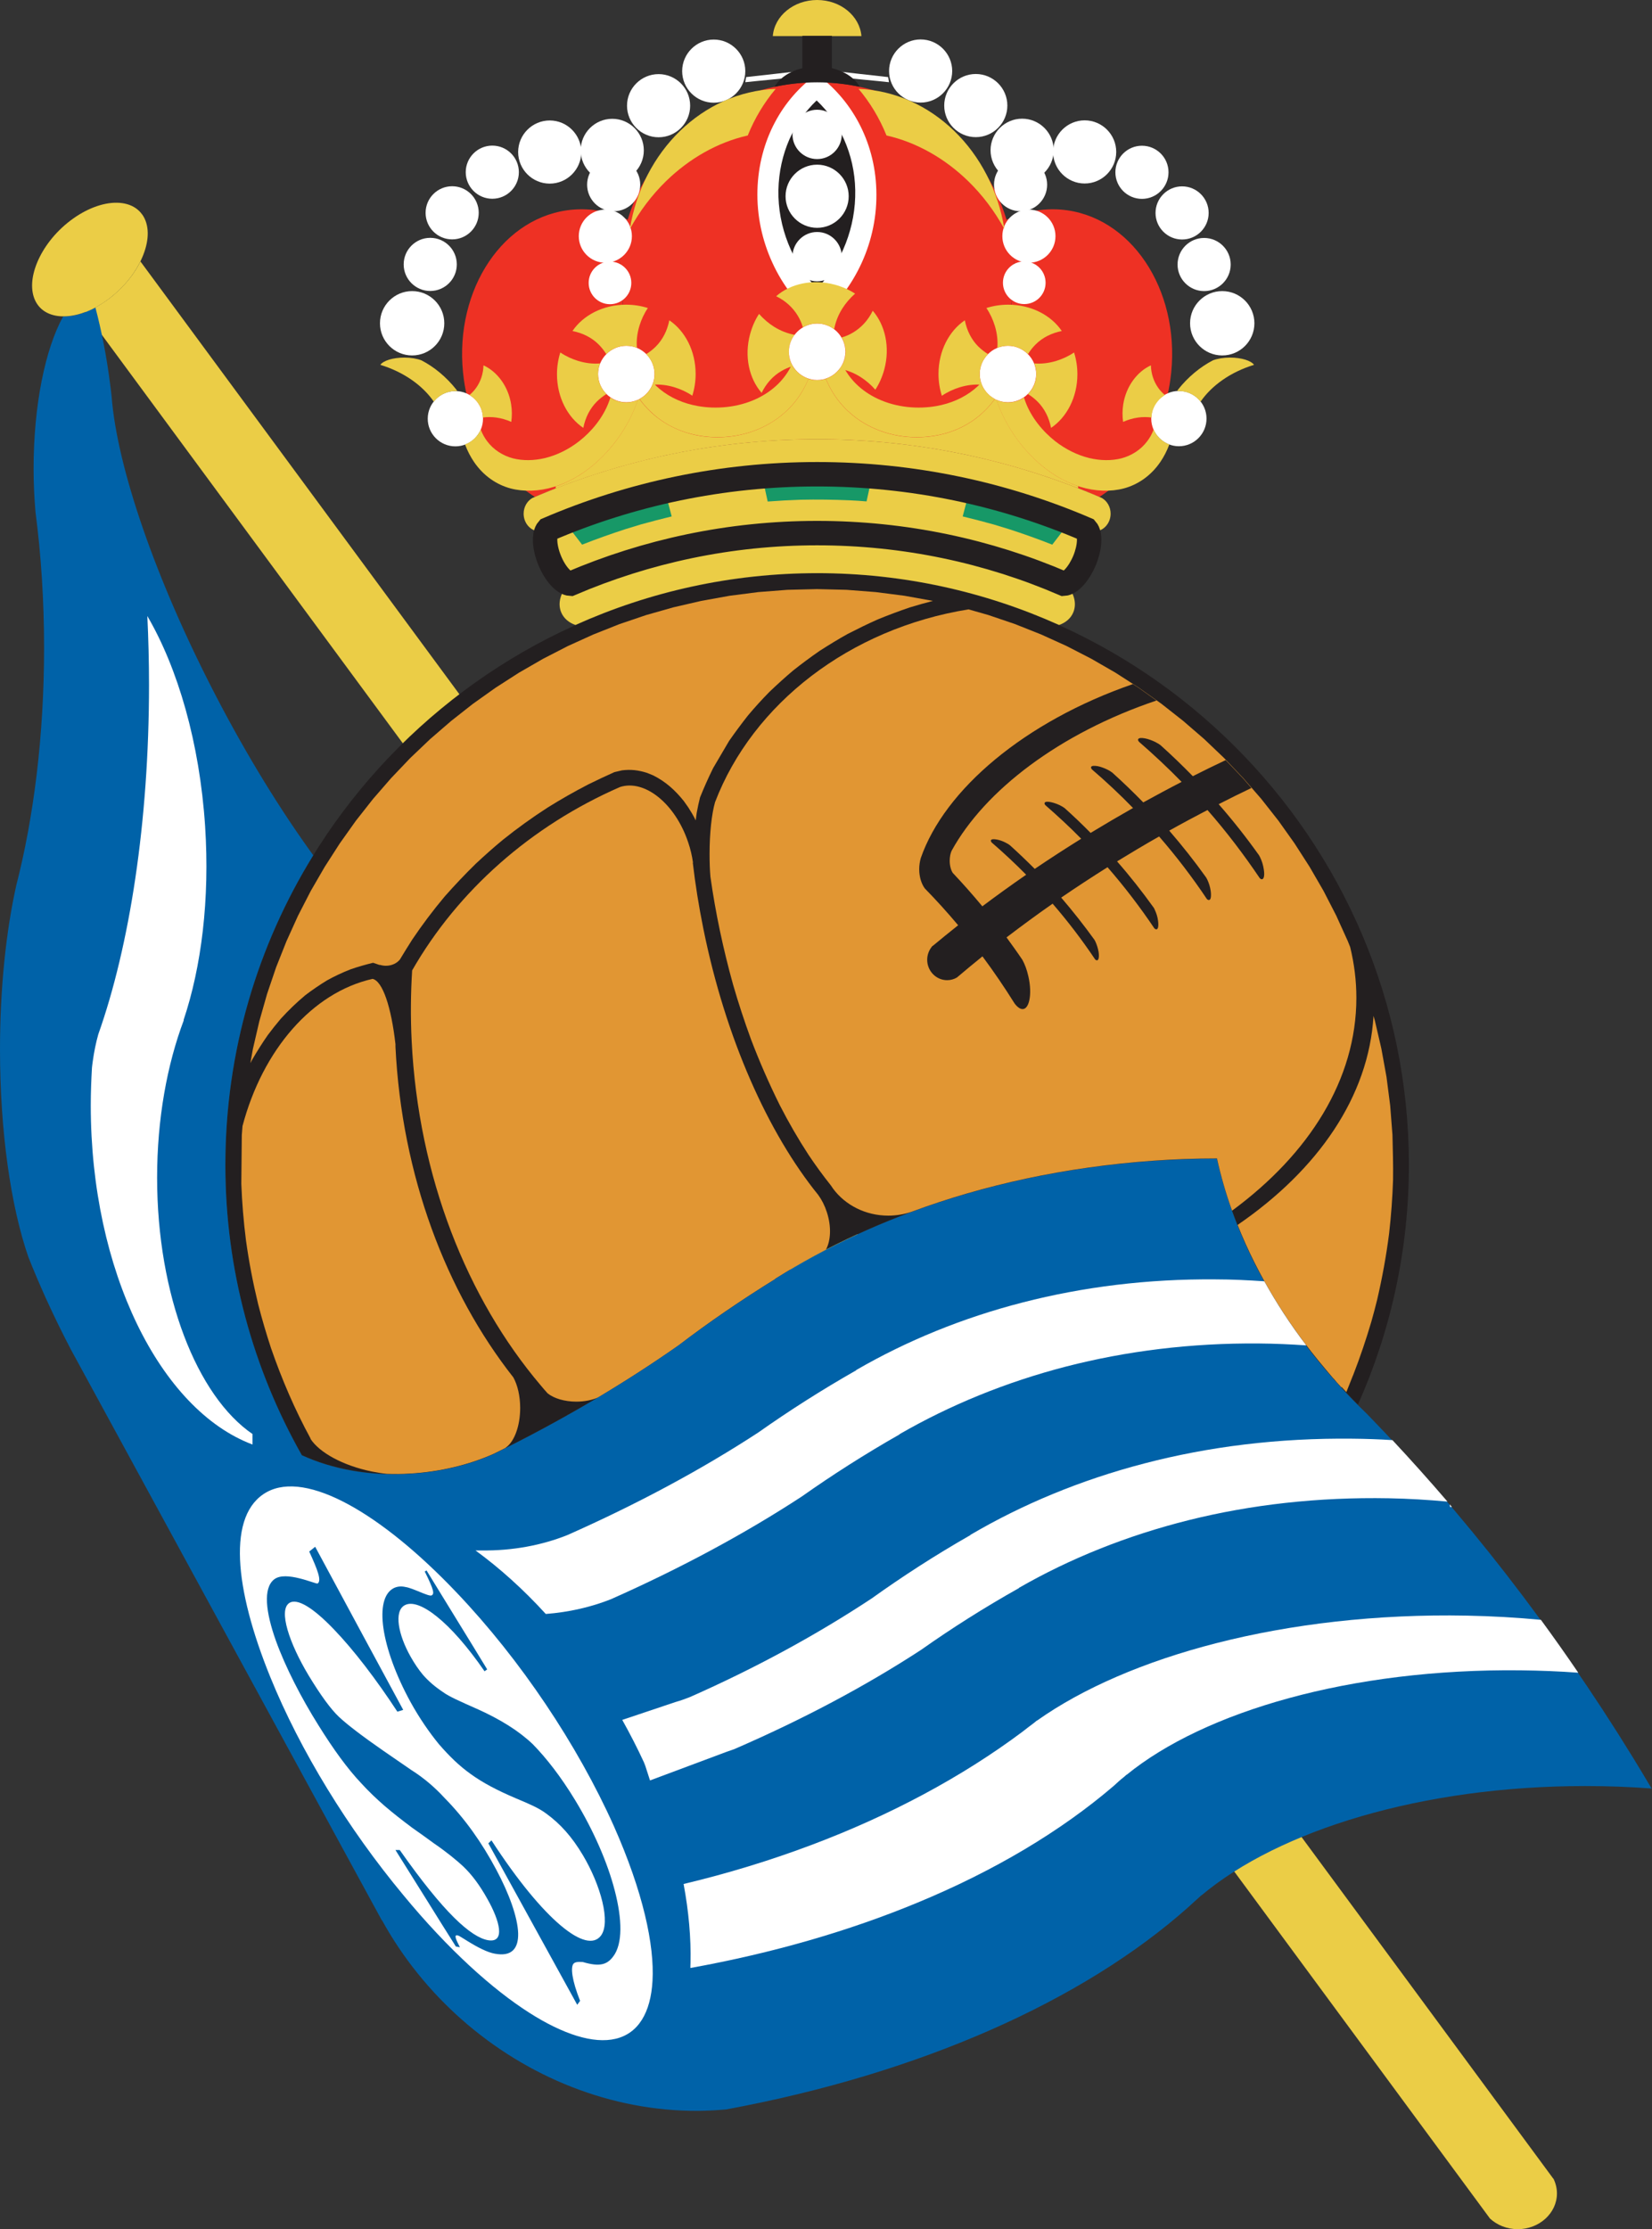 <?xml version="1.0" encoding="UTF-8"?>
<svg id="Layer_2" data-name="Layer 2" xmlns="http://www.w3.org/2000/svg" viewBox="0 0 138.69 187.09">
  <rect x="0" y="0" width="138.69" height="187.09" fill="#333333" stroke="none"/>
  <defs>
    <style>
      .cls-1, .cls-2 {
        stroke: #231f20;
        stroke-miterlimit: 2.61;
        stroke-width: 2.05px;
      }

      .cls-1, .cls-3, .cls-4, .cls-5, .cls-6, .cls-7, .cls-8, .cls-9 {
        fill-rule: evenodd;
      }

      .cls-1, .cls-5 {
        fill: #231f20;
      }

      .cls-2 {
        fill: none;
      }

      .cls-3 {
        fill: #0062a8;
      }

      .cls-3, .cls-4, .cls-5, .cls-6, .cls-7, .cls-8, .cls-9 {
        stroke-width: 0px;
      }

      .cls-4 {
        fill: #179867;
      }

      .cls-6 {
        fill: #e19633;
      }

      .cls-7 {
        fill: #fff;
      }

      .cls-8 {
        fill: #ebcd46;
      }

      .cls-9 {
        fill: #ee3124;
      }
    </style>
  </defs>
  <g id="Layer_1-2" data-name="Layer 1">
    <g>
      <path class="cls-7" d="m74.57,6.47c-.76-.09-1.57-.18-2.42-.27-.91-.1-1.88-.21-2.91-.33.21.12.41.23.6.33.17.1.33.18.48.27.81.08,1.59.16,2.32.23.7.07,1.36.13,1.99.2,0-.06-.02-.12-.03-.19-.01-.07-.02-.15-.04-.23h0Z"/>
      <path class="cls-7" d="m62.63,6.47c.76-.09,1.57-.18,2.42-.27.91-.1,1.88-.21,2.91-.33-.21.12-.41.23-.6.33-.17.1-.33.18-.48.27-.81.08-1.59.16-2.32.23-.7.07-1.36.13-1.99.2,0-.06.02-.12.03-.19.01-.07.02-.15.04-.23h0Z"/>
      <path class="cls-8" d="m68.6,39.8c8.02,0,15.66,1.65,22.6,4.63.36.41.31,1.49-.15,2.61-.47,1.12-1.2,1.92-1.74,1.95-6.36-2.74-13.36-4.25-20.71-4.25s-14.34,1.52-20.71,4.25c-.54-.03-1.28-.83-1.74-1.95-.46-1.12-.51-2.2-.15-2.61,6.95-2.98,14.59-4.63,22.6-4.63h0Z"/>
      <path class="cls-9" d="m47.6,17.65c1.76-.25,3.5.05,5.1.79-.42,1.4-.64,2.87-.64,4.39s.21,2.86.59,4.2l2.15,11.43c-3.42.8-6.72,1.89-9.89,3.25-3.03-1.93-5.35-5.5-5.96-9.81-1-7.03,2.89-13.43,8.65-14.25h0Z"/>
      <path class="cls-9" d="m68.6,6.91c9.11,0,16.54,7.15,16.54,15.91,0,1.45-.21,2.86-.59,4.2l-2.15,11.43c-4.44-1.04-9.06-1.59-13.8-1.59s-9.37.55-13.8,1.59l-2.15-11.43c-.38-1.34-.59-2.75-.59-4.2,0-8.77,7.43-15.91,16.54-15.91h0Z"/>
      <path class="cls-9" d="m89.6,17.65c-1.76-.25-3.5.05-5.1.79.42,1.4.64,2.87.64,4.39s-.21,2.86-.59,4.2l-2.15,11.43c3.42.8,6.72,1.89,9.89,3.25,3.03-1.93,5.35-5.5,5.96-9.81,1-7.03-2.89-13.43-8.65-14.25h0Z"/>
      <path class="cls-8" d="m46.65,40.99v-.17c1.33-.43,2.62-1.24,3.72-2.3,1.29-1.23,2.5-2.95,3.17-4.96.05-.02.09-.04.14-.07.29.4.62.77.99,1.12,1.06.98,2.38,1.63,3.81,1.92,1.78.35,3.95.2,5.91-.86,1.64-.89,2.83-2.25,3.48-3.88.23.07.47.11.73.11s.5-.04.73-.11c.66,1.62,1.84,2.99,3.48,3.88,1.96,1.06,4.12,1.21,5.91.86,1.43-.28,2.76-.93,3.81-1.92.37-.34.7-.72.99-1.12.16.08.33.15.51.2-.13-.03-.25-.08-.36-.13.67,2.01,1.89,3.73,3.17,4.96,1.09,1.05,2.35,1.84,3.67,2.28v.17c-6.8-2.65-14.18-4.11-21.9-4.11s-15.14,1.47-21.95,4.13h0Z"/>
      <path class="cls-8" d="m73.49,32.71c-.38-.43-.8-.79-1.26-1.08-.56-.35-1.14-.57-1.73-.68.18-.24.32-.51.4-.82.17-.63.06-1.28-.24-1.81.33-.09.65-.23.95-.41.71-.42,1.28-1.05,1.66-1.83,1.04,1.2,1.47,3.06.97,4.92-.17.62-.42,1.2-.75,1.7h0Z"/>
      <path class="cls-8" d="m63.72,26.34c.38.43.8.79,1.26,1.08.56.35,1.14.57,1.73.68-.18.24-.32.51-.4.82-.17.63-.06,1.28.24,1.81-.33.09-.65.23-.95.41-.71.41-1.28,1.05-1.66,1.83-1.05-1.2-1.47-3.06-.97-4.92.17-.62.42-1.2.75-1.7h0Z"/>
      <path class="cls-7" d="m68.6,27.15c1.31,0,2.37,1.07,2.37,2.37s-1.07,2.37-2.37,2.37-2.37-1.07-2.37-2.37,1.07-2.37,2.37-2.37h0Z"/>
      <path class="cls-8" d="m130.41,182.85L11.79,21.94c-.5,1.02-1.3,2.03-2.3,2.86-.77.64-1.58,1.1-2.35,1.39l117.95,160c.6.55,1.42.89,2.33.89,1.81,0,3.29-1.35,3.29-3,0-.44-.11-.86-.29-1.24h0Z"/>
      <path class="cls-5" d="m68.6,48.11c27.36,0,49.68,22.3,49.68,49.64,0,7.16-1.53,13.97-4.28,20.13-6.14-6.16-10.24-13.43-11.83-20.66-1.78,0-3.57.06-5.36.19-12.39.88-23.14,4.51-31.67,9.86v.02c-2.93,1.81-5.66,3.68-8.18,5.61h0c-4.61,3.24-9.82,6.31-15.54,9.13h0c-2.05.91-4.45,1.5-7.03,1.65-3.38.19-6.53-.41-9.05-1.56-4.08-7.2-6.42-15.52-6.42-24.36,0-27.34,22.32-49.64,49.68-49.64h0Z"/>
      <path class="cls-6" d="m58.16,72.39c.21,1.82.51,3.68.89,5.56,1.87,9.23,5.45,17.16,9.64,22.33.3.41.55.9.73,1.46.39,1.21.33,2.39-.09,3.15-1.47.76-2.88,1.57-4.23,2.42v.02c-2.91,1.8-5.63,3.66-8.13,5.58h0c-2.13,1.49-4.39,2.95-6.76,4.37-.5.22-1.14.35-1.83.35-.99,0-1.87-.27-2.4-.69-.2-.22-.4-.45-.59-.68-6.17-7.27-10.27-17.49-10.83-28.9-.1-2-.08-3.98.04-5.92,3.84-6.7,9.98-12.13,17.45-15.39,2.07-.67,4.64,1.4,5.72,4.63.2.58.33,1.16.41,1.72h0Zm-10.45,46.33s-.02.01-.03.02c0,0-.01-.01-.02-.02h.05Z"/>
      <path class="cls-6" d="m112.62,116.44c-.14-.15-.27-.3-.41-.45-.03-.04-.06-.07-.09-.11-.02-.03-.05-.05-.07-.08,0,0,0-.01-.01-.02,0,0-.01-.01-.02-.02-.02-.02-.04-.05-.07-.07-.03-.03-.05-.06-.08-.09-.1-.11-.19-.22-.28-.33-.02-.02-.04-.04-.06-.07-.09-.1-.18-.21-.26-.31-3.21-3.79-5.7-7.89-7.37-12.09,6.74-4.62,11.01-10.77,11.41-17.54l.12.42.54,2.33.43,2.37.31,2.41.19,2.45c.03,1.26.07,2.52.05,3.78-.05,1.51-.16,2.99-.33,4.49-.24,1.89-.58,3.74-1.01,5.59-.15.61-.31,1.21-.48,1.81-.44,1.49-.93,2.95-1.49,4.39h0s-.05.13-.05.13c0,.01-.01.03-.02.04h0s-.54,1.36-.54,1.36c-.13-.14-.27-.29-.4-.43h0Z"/>
      <path class="cls-6" d="m42.47,121.5c-.35.18-.7.35-1.05.52h0c-2.05.91-4.45,1.5-7.03,1.65-.65.04-1.29.04-1.92.02-.4-.04-.81-.11-1.23-.19-2.45-.5-4.44-1.6-5.18-2.76h.02c-1.33-2.44-2.42-4.98-3.33-7.61-.4-1.22-.76-2.44-1.08-3.69-.43-1.78-.77-3.54-1.02-5.35-.2-1.58-.33-3.15-.39-4.74l.04-4.09.06-.76c1.69-6.39,5.85-11.21,10.92-12.35.85.19,1.57,2.38,1.92,5.48,0,.07,0,.14,0,.21.53,10.83,4.25,20.58,9.9,27.76.35.64.57,1.55.57,2.56,0,1.53-.5,2.84-1.2,3.32h0Z"/>
      <path class="cls-3" d="m138.69,150.1c-1.83-.14-3.7-.21-5.61-.21-13.69,0-25.7,3.7-32.23,9.19h-.02c-.07.06-.14.13-.2.19-.29.25-.57.51-.84.76-8.88,7.91-22.59,14-38.83,17-.77.07-1.55.11-2.34.12-7.31.04-14.37-2.83-19.84-7.65-2.68-2.36-4.97-5.19-6.7-8.33h-.02L5.97,113.29c-.72-1.37-1.44-2.84-2.14-4.38-.52-1.16-1.01-2.3-1.45-3.42-1.46-4.22-2.38-10.46-2.38-17.42,0-5.15.51-9.91,1.36-13.74,1.48-5.76,2.34-12.62,2.34-19.96,0-3.98-.25-7.81-.72-11.4-.1-1.16-.16-2.38-.16-3.63,0-5.37.99-10.09,2.48-12.78.22,0,.45-.02.69-.05.64-.1,1.33-.33,2.02-.7.51,1.93.94,4.09,1.23,6.39.05.36.09.71.13,1.06.44,5.83,3.62,15.28,8.8,25.23,2.61,5.02,5.42,9.56,8.13,13.29-4.68,7.57-7.38,16.47-7.38,25.99,0,8.84,2.34,17.15,6.42,24.36,2.52,1.16,5.67,1.76,9.05,1.56,2.58-.15,4.98-.74,7.03-1.65h0c5.72-2.81,10.93-5.89,15.54-9.13h0c2.51-1.9,5.23-3.77,8.13-5.57v-.02c8.53-5.37,19.3-9.01,31.71-9.89,1.79-.13,3.58-.19,5.36-.19,1.66,7.53,6.03,15.11,12.6,21.42,8.06,8.28,15.64,17.96,22.32,28.82.54.88,1.07,1.76,1.59,2.64h0Z"/>
      <path class="cls-7" d="m22.4,125.22c3.36-1.84,9.65,1.82,15.94,8.44,5.38,5.65,10.14,12.78,13.19,19.58,2.46,5.54,3.42,10,3.25,13-.15,2.67-1.19,4.41-3.09,4.86-1.87.45-4.43-.38-7.25-2.18-3.08-1.96-6.8-5.29-10.59-9.89-4.61-5.54-8.65-12.11-11.16-18.29-3.02-7.43-3.65-13.67-.29-15.52h0Z"/>
      <path class="cls-3" d="m38.26,163.34c-.78-1.23-1.58-2.51-2.4-3.83-.86-1.37-1.74-2.78-2.66-4.25.12,0,.24,0,.36,0,1.87,2.66,3.36,4.48,4.56,5.67,1.19,1.18,2.14,1.78,2.86,1.9,1.47.24.98-1.62-.06-3.46-.63-1.13-1.31-2.06-2.07-2.77-.52-.48-1.38-1.19-2.42-1.9-.6-.44-1.2-.87-1.8-1.29-.86-.64-1.64-1.25-2.35-1.86-.7-.61-1.35-1.23-1.95-1.89-1.14-1.2-2.34-2.85-3.59-4.86-1.45-2.31-2.78-4.89-3.58-7.11-.85-2.39-1.09-4.39-.15-5.14.5-.39,1.36-.28,2.13-.09.79.19,1.46.48,1.53.43.34-.24,0-1.13-.71-2.68.17-.13.33-.26.5-.4,1.37,2.55,2.69,4.98,3.94,7.31,1.2,2.22,2.35,4.35,3.45,6.38-.16.05-.33.1-.49.15-1.76-2.69-3.67-5.19-5.34-6.92-1.69-1.76-3.07-2.66-3.75-2.19-.89.62,0,3.34,1.64,6.07,1.02,1.68,1.86,2.83,2.55,3.48.69.65,1.99,1.64,3.75,2.86.77.53,1.55,1.07,2.34,1.61.97.61,1.92,1.4,2.78,2.34,1.7,1.73,3.12,3.73,4.34,6.02,1.07,2,1.79,3.98,1.83,5.33.03,1.26-.53,1.98-1.96,1.71-.61-.11-1.41-.51-2.31-1.07-.13-.08-.25-.15-.37-.23-.19-.12-.37-.23-.46-.24-.29-.05-.15.3.21,1-.12-.02-.25-.05-.37-.07h0Z"/>
      <path class="cls-3" d="m35.66,131.88c.05-.03.1-.05.15-.08.81,1.33,1.64,2.67,2.48,4.04.86,1.4,1.73,2.81,2.61,4.26-.07.05-.15.11-.22.16-1.44-2.09-2.82-3.64-3.99-4.58-1.16-.94-2.13-1.29-2.72-.96-.92.51-.53,2.49.5,4.31.35.62.67,1.08,1.04,1.53.48.55,1.05,1.03,1.7,1.46.49.36,1.42.77,2.8,1.38.99.44,1.88.91,2.66,1.4.78.49,1.47,1.02,2.06,1.58,1.14,1.17,2.35,2.71,3.57,4.72,1.54,2.54,2.71,5.23,3.31,7.56.63,2.42.67,4.47-.12,5.52-.51.69-1.11.91-2.56.48-.42-.03-.67,0-.79.15-.24.3-.14,1.34.56,3.11-.08.11-.16.22-.24.33-1.32-2.4-2.62-4.75-3.87-7.03-1.23-2.23-2.43-4.41-3.59-6.52.09-.08.17-.16.26-.25,2.21,3.4,4.21,5.79,5.81,7.14,1.61,1.36,2.78,1.63,3.37.87.86-1.11-.01-4.25-1.5-6.76-.94-1.58-1.91-2.64-3.07-3.49-.64-.48-1.42-.81-2.54-1.28-1.6-.68-2.79-1.31-3.79-2.03-1.01-.72-1.82-1.52-2.69-2.52-.78-.95-1.65-2.2-2.38-3.53-1.24-2.26-2.03-4.47-2.28-6.2-.24-1.68.02-2.92.85-3.36.29-.15.64-.19,1.01-.1.63.09,1.96.83,2.19.7.23-.13.21-.42-.58-2h0Z"/>
      <path class="cls-8" d="m11.94,18c.61.87.59,2.09.1,3.36-.47,1.22-1.36,2.46-2.56,3.45-1.15.96-2.4,1.53-3.49,1.69-1.08.16-2.05-.06-2.66-.72-.62-.67-.78-1.7-.51-2.83.28-1.18,1.02-2.5,2.17-3.64,1.21-1.19,2.62-1.96,3.9-2.21,1.3-.25,2.44.04,3.05.91h0Z"/>
      <path class="cls-7" d="m106.15,107.54c1.02,1.83,2.19,3.63,3.52,5.37-1.31-.09-2.64-.15-3.98-.16-5.72-.05-11.15.64-16.17,1.93-5.07,1.31-9.77,3.24-14,5.68v.02c-2.9,1.65-5.64,3.4-8.22,5.22,0,0,0,0,0,0-4.73,3.09-10.12,6-16.03,8.62h0c-1.65.65-3.49,1.08-5.45,1.23-1.89-2.07-3.88-3.86-5.9-5.33.17,0,.35,0,.52,0,2.61.03,5.06-.44,7.19-1.29h0c5.91-2.62,11.3-5.52,16.03-8.61,0,0,0,0,0,0,2.58-1.82,5.32-3.57,8.22-5.22,0,0,0,0,0-.02,4.23-2.45,8.93-4.38,14-5.68,5.02-1.29,10.44-1.98,16.17-1.93,1.38,0,2.75.07,4.1.16h0Z"/>
      <path class="cls-7" d="m116.9,120.86c1.56,1.67,3.1,3.39,4.62,5.16-1.63-.15-3.28-.25-4.93-.28-5.96-.11-11.59.54-16.77,1.83-5.21,1.3-10,3.23-14.28,5.69v.02c-2.92,1.64-5.66,3.38-8.21,5.18,0,0,0,0,0,0-4.66,3.04-9.93,5.84-15.68,8.33h0c-.23.08-.47.17-.71.25l-6.37,2.38-.39-1.21-.12-.31c-.55-1.19-1.16-2.38-1.82-3.56l4.47-1.5c.42-.12.82-.26,1.22-.42h0c5.5-2.43,10.63-5.22,15.26-8.28,0,0,0,0,0,0,2.57-1.84,5.32-3.62,8.28-5.31,0,0,0,0,0-.02,4.36-2.56,9.25-4.6,14.59-5.99,5.39-1.41,11.26-2.15,17.51-2.08,1.11.01,2.22.05,3.33.12h0Zm4.81,5.39c.06.07.12.14.18.22h-.15c-.01-.07-.02-.14-.03-.22h0Z"/>
      <path class="cls-7" d="m129.37,135.95c1.06,1.45,2.11,2.93,3.13,4.43-1.59-.12-3.21-.18-4.84-.2-7.11-.08-13.76.78-19.44,2.33-5.64,1.54-10.35,3.76-13.64,6.44,0,0-.02,0-.02,0-.07.06-.14.12-.2.18-.31.24-.58.49-.85.74-4.46,3.82-10.04,7.14-16.47,9.8-5.76,2.39-12.2,4.25-19.08,5.49,0-.14,0-.28.01-.42.05-2.1-.15-4.32-.58-6.63,3.7-.88,7.29-1.98,10.72-3.27,6.6-2.48,12.62-5.69,17.72-9.5.32-.25.64-.5.98-.75.07-.06.15-.12.23-.19h.02c3.81-2.7,9.01-4.96,15.09-6.51,6.23-1.59,13.43-2.45,21.02-2.3,2.1.04,4.16.16,6.17.35h0Z"/>
      <path class="cls-7" d="m15.43,85.62c-1.41,3.74-2.24,8.3-2.24,13.21,0,9.88,3.35,18.33,8.01,21.52v.88c-7.75-2.91-13.58-14.57-13.58-28.45,0-1.07.04-2.13.1-3.17.02-.18.04-.37.07-.56.11-.8.27-1.56.46-2.24,2.63-7.42,4.26-17.83,4.26-29.32,0-1.96-.05-3.9-.14-5.79,2.56,4.38,4.39,10.63,4.85,17.64.4,6.13-.31,11.81-1.81,16.27h0Z"/>
      <path class="cls-6" d="m21.02,89.22l.21-1.18.54-2.33.65-2.29.76-2.24.87-2.19.97-2.14,1.07-2.08,1.17-2.02,1.26-1.96,1.35-1.9,1.44-1.83,1.52-1.75,1.6-1.68,1.68-1.6,1.76-1.52,1.83-1.44,1.9-1.35,1.96-1.26,2.03-1.17,2.08-1.07,2.14-.97,2.19-.87,2.24-.76,2.29-.65,2.34-.54,2.38-.43,2.41-.31,2.45-.19,2.48-.06,2.48.06,2.45.19,2.42.31,2.38.43c-.65.17-1.3.35-1.95.55-.91.31-1.79.64-2.67,1-.86.38-1.69.79-2.53,1.22-.81.45-1.59.93-2.37,1.43-.75.52-1.48,1.06-2.2,1.63-.69.58-1.35,1.18-2.01,1.81-.63.64-1.22,1.29-1.8,1.98-.55.7-1.07,1.4-1.58,2.13l-1.34,2.28c-.4.81-.76,1.62-1.1,2.46-.11.43-.2.86-.28,1.3-.03.21-.06.42-.08.63-.18-.37-.39-.72-.62-1.08l-.38-.54c-.74-.92-1.52-1.63-2.58-2.16l-.55-.22c-.71-.22-1.32-.29-2.06-.2l-.64.15c-.74.33-1.48.68-2.21,1.04-1.16.6-2.28,1.24-3.39,1.93-1.3.84-2.54,1.73-3.75,2.7-.79.65-1.54,1.32-2.29,2.02-.91.89-1.77,1.8-2.61,2.75-.98,1.17-1.87,2.35-2.72,3.61-.36.56-.7,1.12-1.04,1.68h0c-.25.31-.68.52-1.17.52-.18,0-.36-.03-.52-.08v.02l-.56-.19c-.65.16-1.26.33-1.89.55-.69.27-1.33.57-1.98.93-.64.39-1.24.8-1.83,1.25-.74.62-1.4,1.26-2.05,1.97-.38.45-.74.9-1.09,1.37-.46.66-.88,1.33-1.29,2.03-.06.11-.11.21-.17.32h0Z"/>
      <path class="cls-6" d="m103.43,101.59c-.52-1.45-.94-2.91-1.26-4.37-1.78,0-3.57.06-5.36.19-7.4.53-14.22,2.03-20.32,4.3-.6.2-1.25.31-1.92.31-1.91,0-3.61-.89-4.62-2.25l-.2-.29c-.66-.83-1.28-1.68-1.87-2.56-.88-1.35-1.67-2.72-2.41-4.16-.9-1.81-1.7-3.64-2.42-5.53-.56-1.53-1.06-3.05-1.51-4.61-.83-2.99-1.47-5.99-1.9-9.05-.05-.59-.07-1.23-.07-1.9,0-1.78.18-3.37.46-4.35,3.17-8.27,11.3-14.57,21.28-16.18l1.65.47,2.24.76,2.19.87,2.14.97,2.08,1.07,2.03,1.17,1.96,1.26,1.9,1.35,1.83,1.44,1.76,1.52,1.68,1.6,1.6,1.68,1.52,1.75,1.44,1.83,1.35,1.9,1.26,1.96,1.17,2.02,1.07,2.08.97,2.14.2.5c.34,1.39.52,2.81.52,4.26,0,6.83-3.94,13.08-10.43,17.86h0Z"/>
      <path class="cls-5" d="m78.31,79.38c.7-.58,1.41-1.16,2.13-1.73-.9-1.07-1.83-2.1-2.8-3.09-.28-.38-.47-.96-.47-1.61,0-.33.05-.65.13-.93,2-5.77,8.75-11.48,17.81-14.61l.48.31,1.5,1.07c-8.11,2.73-14.41,7.53-17.2,12.61-.1.22-.16.52-.16.84,0,.42.11.8.26,1.02.86.91,1.68,1.84,2.48,2.8,1.2-.9,2.42-1.78,3.68-2.65-.93-.94-1.89-1.84-2.89-2.7-.06-.07-.09-.14-.07-.19.04-.1.24-.11.51-.06.23.04.5.14.71.25.17.08.29.16.38.23.71.64,1.4,1.3,2.08,1.98,1.27-.86,2.58-1.71,3.9-2.53-.96-.98-1.97-1.91-3-2.81-.07-.08-.1-.15-.07-.2.04-.11.26-.12.53-.06.24.05.52.15.75.26.18.09.31.17.4.24.75.67,1.47,1.36,2.18,2.08,1.17-.71,2.36-1.41,3.56-2.09-1.1-1.13-2.25-2.21-3.44-3.23-.07-.08-.1-.15-.08-.21.04-.11.27-.12.56-.07.25.05.55.16.79.28.19.09.32.18.43.26.89.8,1.76,1.64,2.6,2.5,1.06-.58,2.13-1.16,3.22-1.72-1.14-1.17-2.34-2.29-3.57-3.36-.07-.08-.11-.16-.08-.22.05-.12.28-.13.59-.07.26.05.58.17.83.29.2.1.34.19.45.27.94.84,1.84,1.71,2.72,2.61.91-.46,1.83-.91,2.76-1.35l1.44,1.51.72.83c-.93.44-1.85.9-2.75,1.36,1.2,1.37,2.33,2.8,3.39,4.29.03.05.06.11.09.17.15.3.26.67.31,1.02.05.31.04.54-.01.68-.05.12-.12.17-.22.13-.03-.02-.07-.04-.11-.08-1.35-2-2.81-3.92-4.39-5.72-1.09.57-2.16,1.14-3.21,1.73,1.09,1.26,2.12,2.56,3.09,3.92.03.05.06.1.09.16.14.28.25.63.3.97.04.29.03.52-.01.64-.04.12-.12.16-.21.12-.03-.01-.07-.04-.1-.07-1.23-1.84-2.57-3.59-4.01-5.25-1.2.68-2.37,1.38-3.53,2.09,1.09,1.24,2.11,2.54,3.08,3.89.03.05.06.1.08.16.13.27.24.6.28.92.04.28.03.49-.01.61-.04.11-.11.15-.2.11-.03-.01-.06-.04-.1-.07-1.21-1.8-2.52-3.51-3.93-5.13-1.32.83-2.62,1.68-3.89,2.55.98,1.14,1.91,2.32,2.79,3.54.03.05.05.09.08.15.12.26.22.57.27.87.04.26.03.46-.01.58-.04.11-.1.15-.19.11-.03-.01-.06-.04-.09-.06-1.1-1.64-2.29-3.2-3.57-4.68-1.32.92-2.61,1.87-3.87,2.83.45.62.9,1.24,1.33,1.88.2.36.38.83.5,1.37.18.77.2,1.51.08,2.04-.12.55-.38.83-.74.69-.17-.07-.33-.22-.49-.43-.85-1.36-1.75-2.68-2.7-3.96-.73.59-1.44,1.18-2.15,1.78-.24.14-.52.22-.82.22-.92,0-1.67-.77-1.67-1.71,0-.45.17-.85.44-1.16h0Z"/>
      <path class="cls-7" d="m41.33,12.22c1.23,0,2.23,1,2.23,2.23s-1,2.23-2.23,2.23-2.23-1-2.23-2.23,1-2.23,2.23-2.23h0Z"/>
      <path class="cls-7" d="m95.87,16.69c-1.23,0-2.23-1-2.23-2.23s1-2.23,2.23-2.23,2.23,1,2.23,2.23-1,2.23-2.23,2.23h0Z"/>
      <path class="cls-7" d="m50.82,17.59c1.23,0,2.23,1,2.23,2.23s-1,2.23-2.23,2.23-2.23-1-2.23-2.23,1-2.23,2.23-2.23h0Z"/>
      <path class="cls-7" d="m86.38,22.05c-1.23,0-2.23-1-2.23-2.23s1-2.23,2.23-2.23,2.23,1,2.23,2.23-1,2.23-2.23,2.23h0Z"/>
      <path class="cls-7" d="m51.21,21.95c.98,0,1.79.8,1.79,1.79s-.8,1.79-1.79,1.79-1.79-.8-1.79-1.79.8-1.79,1.79-1.79h0Z"/>
      <path class="cls-7" d="m85.99,25.52c-.98,0-1.79-.8-1.79-1.79s.8-1.79,1.79-1.79,1.79.8,1.79,1.79-.8,1.79-1.79,1.79h0Z"/>
      <path class="cls-7" d="m46.15,10.11c1.46,0,2.65,1.19,2.65,2.65s-1.19,2.65-2.65,2.65-2.65-1.19-2.65-2.65,1.19-2.65,2.65-2.65h0Z"/>
      <path class="cls-7" d="m91.06,15.4c-1.46,0-2.65-1.19-2.65-2.65s1.19-2.65,2.65-2.65,2.65,1.19,2.65,2.65-1.19,2.65-2.65,2.65h0Z"/>
      <path class="cls-7" d="m51.4,9.97c1.46,0,2.65,1.19,2.65,2.65s-1.19,2.65-2.65,2.65-2.65-1.19-2.65-2.65,1.19-2.65,2.65-2.65h0Z"/>
      <path class="cls-7" d="m51.52,13.27c1.23,0,2.23,1,2.23,2.23s-1,2.23-2.23,2.23-2.23-1-2.23-2.23,1-2.23,2.23-2.23h0Z"/>
      <path class="cls-7" d="m85.81,15.26c-1.46,0-2.65-1.19-2.65-2.65s1.19-2.65,2.65-2.65,2.65,1.19,2.65,2.65-1.19,2.65-2.65,2.65h0Z"/>
      <path class="cls-7" d="m85.68,17.73c-1.23,0-2.23-1-2.23-2.23s1-2.23,2.23-2.23,2.23,1,2.23,2.23-1,2.23-2.23,2.23h0Z"/>
      <path class="cls-7" d="m55.29,6.22c1.46,0,2.65,1.19,2.65,2.65s-1.19,2.65-2.65,2.65-2.65-1.19-2.65-2.65,1.19-2.65,2.65-2.65h0Z"/>
      <path class="cls-7" d="m81.92,11.51c-1.46,0-2.65-1.19-2.65-2.65s1.19-2.65,2.65-2.65,2.65,1.19,2.65,2.65-1.19,2.65-2.65,2.65h0Z"/>
      <path class="cls-7" d="m59.92,3.32c1.46,0,2.65,1.19,2.65,2.65s-1.19,2.65-2.65,2.65-2.65-1.19-2.65-2.65,1.19-2.65,2.65-2.65h0Z"/>
      <path class="cls-7" d="m77.29,8.61c-1.46,0-2.65-1.19-2.65-2.65s1.19-2.65,2.65-2.65,2.65,1.19,2.65,2.65-1.19,2.65-2.65,2.65h0Z"/>
      <path class="cls-7" d="m37.96,15.63c1.23,0,2.23,1,2.23,2.23s-1,2.23-2.23,2.23-2.23-1-2.23-2.23,1-2.23,2.23-2.23h0Z"/>
      <path class="cls-7" d="m99.24,20.1c-1.23,0-2.23-1-2.23-2.23s1-2.23,2.23-2.23,2.23,1,2.23,2.23-1,2.23-2.23,2.23h0Z"/>
      <path class="cls-7" d="m36.12,19.96c1.23,0,2.23,1,2.23,2.23s-1,2.23-2.23,2.23-2.23-1-2.23-2.23,1-2.23,2.23-2.23h0Z"/>
      <path class="cls-7" d="m101.09,24.43c-1.23,0-2.23-1-2.23-2.23s1-2.23,2.23-2.23,2.23,1,2.23,2.23-1,2.23-2.23,2.23h0Z"/>
      <path class="cls-7" d="m34.6,24.43c1.49,0,2.7,1.21,2.7,2.7s-1.21,2.7-2.7,2.7-2.7-1.21-2.7-2.7,1.21-2.7,2.7-2.7h0Z"/>
      <path class="cls-7" d="m102.61,29.83c-1.49,0-2.7-1.21-2.7-2.7s1.21-2.7,2.7-2.7,2.7,1.21,2.7,2.7-1.21,2.7-2.7,2.7h0Z"/>
      <path class="cls-7" d="m52.58,29.02c1.31,0,2.37,1.07,2.37,2.37s-1.07,2.37-2.37,2.37-2.37-1.07-2.37-2.37,1.07-2.37,2.37-2.37h0Z"/>
      <path class="cls-7" d="m84.62,33.76c-1.31,0-2.37-1.07-2.37-2.37s1.07-2.37,2.37-2.37,2.37,1.07,2.37,2.37-1.07,2.37-2.37,2.37h0Z"/>
      <path class="cls-7" d="m38.23,32.82c1.28,0,2.32,1.04,2.32,2.32s-1.04,2.32-2.32,2.32-2.32-1.04-2.32-2.32,1.04-2.32,2.32-2.32h0Z"/>
      <path class="cls-7" d="m98.97,37.45c-1.27,0-2.32-1.04-2.32-2.32s1.04-2.32,2.32-2.32,2.32,1.04,2.32,2.32-1.04,2.32-2.32,2.32h0Z"/>
      <path class="cls-8" d="m89.52,49.08c.64.66.9,1.54.59,2.3-.21.52-.65.88-1.2,1.07-6.2-2.79-13.08-4.35-20.3-4.35s-14.1,1.56-20.3,4.35c-.55-.19-.99-.56-1.2-1.07-.31-.76-.05-1.64.59-2.3,6.42-2.79,13.49-4.35,20.92-4.35s14.5,1.55,20.92,4.35h0Z"/>
      <path class="cls-8" d="m68.6,36.86c8.48,0,16.56,1.76,23.9,4.93.44.25.74.75.74,1.32,0,.82-.62,1.49-1.37,1.49-.18,0-.35-.04-.51-.11h0c-6.99-3.02-14.68-4.7-22.76-4.7s-15.77,1.68-22.76,4.7h0c-.16.07-.33.11-.51.11-.76,0-1.37-.67-1.37-1.49,0-.57.3-1.07.74-1.32,7.34-3.17,15.42-4.93,23.9-4.93h0Z"/>
      <path class="cls-8" d="m38.32,32.72s.05.07.08.1c-.05,0-.11,0-.16,0-.74,0-1.4.35-1.82.89-.92-1.34-2.51-2.49-4.49-3.09.24-.35,1.05-.61,2.01-.61.56,0,1.07.09,1.44.23,1.06.55,2.09,1.39,2.95,2.48h0Z"/>
      <path class="cls-8" d="m98.89,32.72s-.05.07-.08.1c.05,0,.11,0,.16,0,.74,0,1.4.35,1.82.89.92-1.34,2.51-2.49,4.49-3.09-.24-.35-1.05-.61-2.01-.61-.56,0-1.07.09-1.44.23-1.06.55-2.09,1.39-2.95,2.48h0Z"/>
      <path class="cls-8" d="m67.88,31.78c-.66,1.62-1.84,2.99-3.48,3.88-1.96,1.06-4.12,1.21-5.91.86-1.43-.28-2.76-.93-3.81-1.92-.37-.34-.7-.72-.99-1.12.54-.28.95-.77,1.14-1.35.18.19.37.37.58.54.88.72,1.99,1.2,3.19,1.41,1.49.26,3.31.15,4.95-.63,1.38-.66,2.37-1.66,2.93-2.86.29.56.79.99,1.39,1.19h0Z"/>
      <path class="cls-8" d="m69.33,31.78c.66,1.62,1.84,2.99,3.48,3.88,1.96,1.06,4.12,1.21,5.91.86,1.43-.28,2.76-.93,3.81-1.92.37-.34.7-.72.99-1.12-.54-.28-.95-.77-1.15-1.35-.18.19-.37.37-.58.54-.88.72-1.99,1.2-3.19,1.41-1.49.26-3.31.15-4.95-.63-1.38-.66-2.37-1.66-2.93-2.86-.29.56-.79.99-1.39,1.19h0Z"/>
      <path class="cls-8" d="m53.55,33.56c-.67,2.01-1.89,3.73-3.17,4.96-1.14,1.09-2.46,1.91-3.84,2.33-1.3.4-2.58.43-3.68.14-1.16-.31-2.27-1.05-3.07-2.23-.3-.44-.55-.93-.75-1.46.59-.22,1.07-.68,1.32-1.25.13.35.31.68.53.97.56.75,1.35,1.23,2.19,1.45.8.2,1.73.2,2.69-.03,1.01-.25,1.99-.74,2.85-1.41,1.04-.81,2.02-1.98,2.52-3.36.04-.1.07-.21.1-.31.38.26.84.41,1.33.41.34,0,.67-.07.97-.21h0Z"/>
      <path class="cls-8" d="m83.66,33.56c.67,2.01,1.89,3.73,3.17,4.96,1.14,1.09,2.46,1.91,3.84,2.33,1.3.4,2.58.43,3.68.14,1.16-.31,2.27-1.05,3.07-2.23.3-.44.55-.93.75-1.46-.59-.22-1.07-.68-1.32-1.25-.13.35-.31.68-.53.97-.56.75-1.35,1.23-2.19,1.45-.8.2-1.73.2-2.69-.03-1.01-.25-1.99-.74-2.85-1.41-1.03-.81-2.02-1.98-2.52-3.36-.04-.1-.07-.21-.1-.31-.38.26-.84.41-1.33.41-.34,0-.67-.07-.97-.21h0Z"/>
      <path class="cls-8" d="m62.78,11.37c-2.54.57-4.92,1.94-6.87,3.84-1.18,1.15-2.21,2.51-3.03,4.01,1.04-6.51,6.11-11.52,12.24-11.76-.96,1.14-1.76,2.46-2.34,3.9h0Z"/>
      <path class="cls-8" d="m74.42,11.37c2.54.57,4.92,1.94,6.87,3.84,1.18,1.15,2.21,2.51,3.03,4.01-1.04-6.51-6.11-11.52-12.24-11.76.96,1.14,1.76,2.46,2.34,3.9h0Z"/>
      <path class="cls-8" d="m54.39,25.85c-.32.47-.55.98-.71,1.5-.19.63-.26,1.25-.21,1.84-.28-.11-.58-.17-.89-.17-.66,0-1.25.27-1.68.7-.18-.29-.39-.56-.64-.81-.58-.58-1.34-.96-2.2-1.13.89-1.32,2.57-2.21,4.5-2.21.65,0,1.26.1,1.83.28h0Z"/>
      <path class="cls-8" d="m58.12,33.21c-.47-.32-.98-.55-1.5-.71-.63-.19-1.25-.26-1.84-.21.11-.28.17-.58.17-.89,0-.66-.27-1.25-.7-1.68.29-.18.56-.39.81-.64.58-.58.96-1.34,1.13-2.2,1.32.89,2.21,2.57,2.21,4.5,0,.65-.1,1.26-.28,1.83h0Z"/>
      <path class="cls-8" d="m42.93,35.41c-.42-.19-.85-.31-1.28-.37-.38-.05-.75-.05-1.11,0-.03-.77-.45-1.45-1.06-1.84-.02-.02-.04-.03-.06-.05.21-.18.4-.38.56-.61.38-.54.59-1.18.61-1.88,1.15.53,2.08,1.75,2.32,3.27.08.51.08,1.01.01,1.49h0Z"/>
      <path class="cls-8" d="m94.28,35.41c.42-.19.85-.31,1.28-.37.38-.05.75-.05,1.11,0,.03-.77.45-1.45,1.06-1.84.02-.02.04-.03.06-.05-.21-.18-.4-.38-.56-.61-.38-.54-.59-1.18-.61-1.88-1.15.53-2.08,1.75-2.32,3.27-.08.51-.08,1.01-.01,1.49h0Z"/>
      <path class="cls-8" d="m47.04,29.58c.47.32.98.55,1.5.71.63.19,1.25.26,1.84.21-.11.28-.17.58-.17.89,0,.66.27,1.25.7,1.68-.29.18-.56.39-.81.64-.58.58-.96,1.34-1.13,2.2-1.32-.89-2.21-2.57-2.21-4.5,0-.65.1-1.26.28-1.83h0Z"/>
      <path class="cls-8" d="m82.81,25.85c.32.47.55.98.71,1.5.19.63.26,1.25.21,1.84.28-.11.58-.17.89-.17.66,0,1.25.27,1.68.7.18-.29.39-.56.64-.81.58-.58,1.34-.96,2.2-1.13-.89-1.32-2.57-2.21-4.5-2.21-.65,0-1.26.1-1.83.28h0Z"/>
      <path class="cls-8" d="m90.17,29.58c-.47.32-.98.55-1.5.71-.63.19-1.25.26-1.84.21.11.28.17.58.17.89,0,.66-.27,1.25-.7,1.68.29.18.56.39.81.64.58.58.96,1.34,1.13,2.2,1.32-.89,2.21-2.57,2.21-4.5,0-.65-.1-1.26-.28-1.83h0Z"/>
      <path class="cls-8" d="m79.08,33.21c.47-.32.98-.55,1.5-.71.63-.19,1.25-.26,1.84-.21-.11-.28-.17-.58-.17-.89,0-.66.27-1.25.7-1.68-.29-.18-.56-.39-.82-.64-.58-.58-.96-1.34-1.13-2.2-1.32.89-2.21,2.57-2.21,4.5,0,.65.1,1.26.28,1.83h0Z"/>
      <path class="cls-4" d="m68.6,39.8c1.55,0,3.09.06,4.61.18l-.46,2.1c-.46-.04-.91-.07-1.37-.09-1.39-.06-2.78-.08-4.17-.05-.92.03-1.84.08-2.76.15l-.46-2.1c1.52-.12,3.06-.18,4.62-.18h0Z"/>
      <path class="cls-4" d="m47.44,43.84c2.7-1.07,5.5-1.95,8.39-2.61l.56,2.11c-.86.21-1.72.43-2.58.67l-1.28.39c-1.23.4-2.45.83-3.66,1.31l-1.44-1.87h0Z"/>
      <path class="cls-4" d="m89.77,43.84c-2.7-1.07-5.5-1.95-8.39-2.61l-.56,2.11c.86.21,1.72.43,2.58.67l1.28.39c1.24.4,2.45.83,3.66,1.31l1.44-1.87h0Z"/>
      <path class="cls-2" d="m68.6,39.8c8.02,0,15.66,1.65,22.6,4.63.36.41.31,1.49-.15,2.61-.47,1.12-1.2,1.92-1.74,1.95-6.36-2.74-13.36-4.25-20.71-4.25s-14.34,1.52-20.71,4.25c-.54-.03-1.28-.83-1.74-1.95-.46-1.12-.51-2.2-.15-2.61,6.95-2.98,14.59-4.63,22.6-4.63"/>
      <path class="cls-8" d="m72.32,3.03h-7.44c.13-1.69,1.75-3.03,3.72-3.03s3.58,1.34,3.72,3.03h0Z"/>
      <polygon class="cls-5" points="67.36 3.01 69.84 3.01 69.84 6.17 67.36 6.17 67.36 3.01 67.36 3.01"/>
      <path class="cls-1" d="m68.6,24.21c1.03-1.07,1.85-2.36,2.4-3.78.54-1.39.83-2.91.8-4.48-.03-1.54-.37-2.97-.94-4.25-.56-1.26-1.35-2.37-2.3-3.27-.95.9-1.73,2.01-2.29,3.27-.56,1.28-.89,2.72-.92,4.25-.03,1.57.27,3.09.82,4.48.56,1.42,1.39,2.71,2.43,3.78h0Z"/>
      <path class="cls-7" d="m68.6,13.82c1.46,0,2.65,1.19,2.65,2.65s-1.19,2.65-2.65,2.65-2.65-1.19-2.65-2.65,1.19-2.65,2.65-2.65h0Zm0-4.61c1.14,0,2.07.93,2.07,2.07s-.93,2.07-2.07,2.07-2.07-.93-2.07-2.07.93-2.07,2.07-2.07h0Zm0,10.26c1.14,0,2.07.93,2.07,2.07s-.93,2.07-2.07,2.07-2.07-.93-2.07-2.07.93-2.07,2.07-2.07h0Z"/>
      <path class="cls-7" d="m68.6,24.21c1.03-1.07,1.85-2.36,2.4-3.78.54-1.39.83-2.91.8-4.48-.03-1.54-.37-2.97-.94-4.25-.56-1.26-1.35-2.37-2.3-3.27-.95.9-1.73,2.01-2.29,3.27-.56,1.28-.89,2.72-.92,4.25-.03,1.57.27,3.09.82,4.48.56,1.42,1.39,2.71,2.43,3.78h0Zm-.04-17.98c1.43,1.03,2.64,2.41,3.51,4.03.89,1.66,1.44,3.59,1.5,5.68.07,2.15-.37,4.23-1.22,6.1-.87,1.91-2.15,3.59-3.74,4.88-1.6-1.29-2.9-2.97-3.77-4.88-.86-1.87-1.31-3.95-1.25-6.1.06-2.09.59-4.03,1.47-5.68.86-1.63,2.07-3,3.5-4.03h0Z"/>
      <path class="cls-8" d="m71.79,24.64c-.43.38-.79.8-1.08,1.26-.35.56-.57,1.14-.68,1.73-.24-.18-.51-.32-.82-.4-.63-.17-1.28-.06-1.81.24-.09-.33-.23-.65-.41-.95-.42-.71-1.05-1.28-1.83-1.66,1.2-1.05,3.06-1.47,4.92-.97.62.17,1.2.42,1.7.75h0Z"/>
      <path class="cls-5" d="m68.6,5.58c1.63,0,3.03.71,3.58,1.71-1.15-.25-2.35-.38-3.58-.38s-2.43.13-3.58.38c.56-1,1.95-1.71,3.58-1.71h0Z"/>
    </g>
  </g>
</svg>